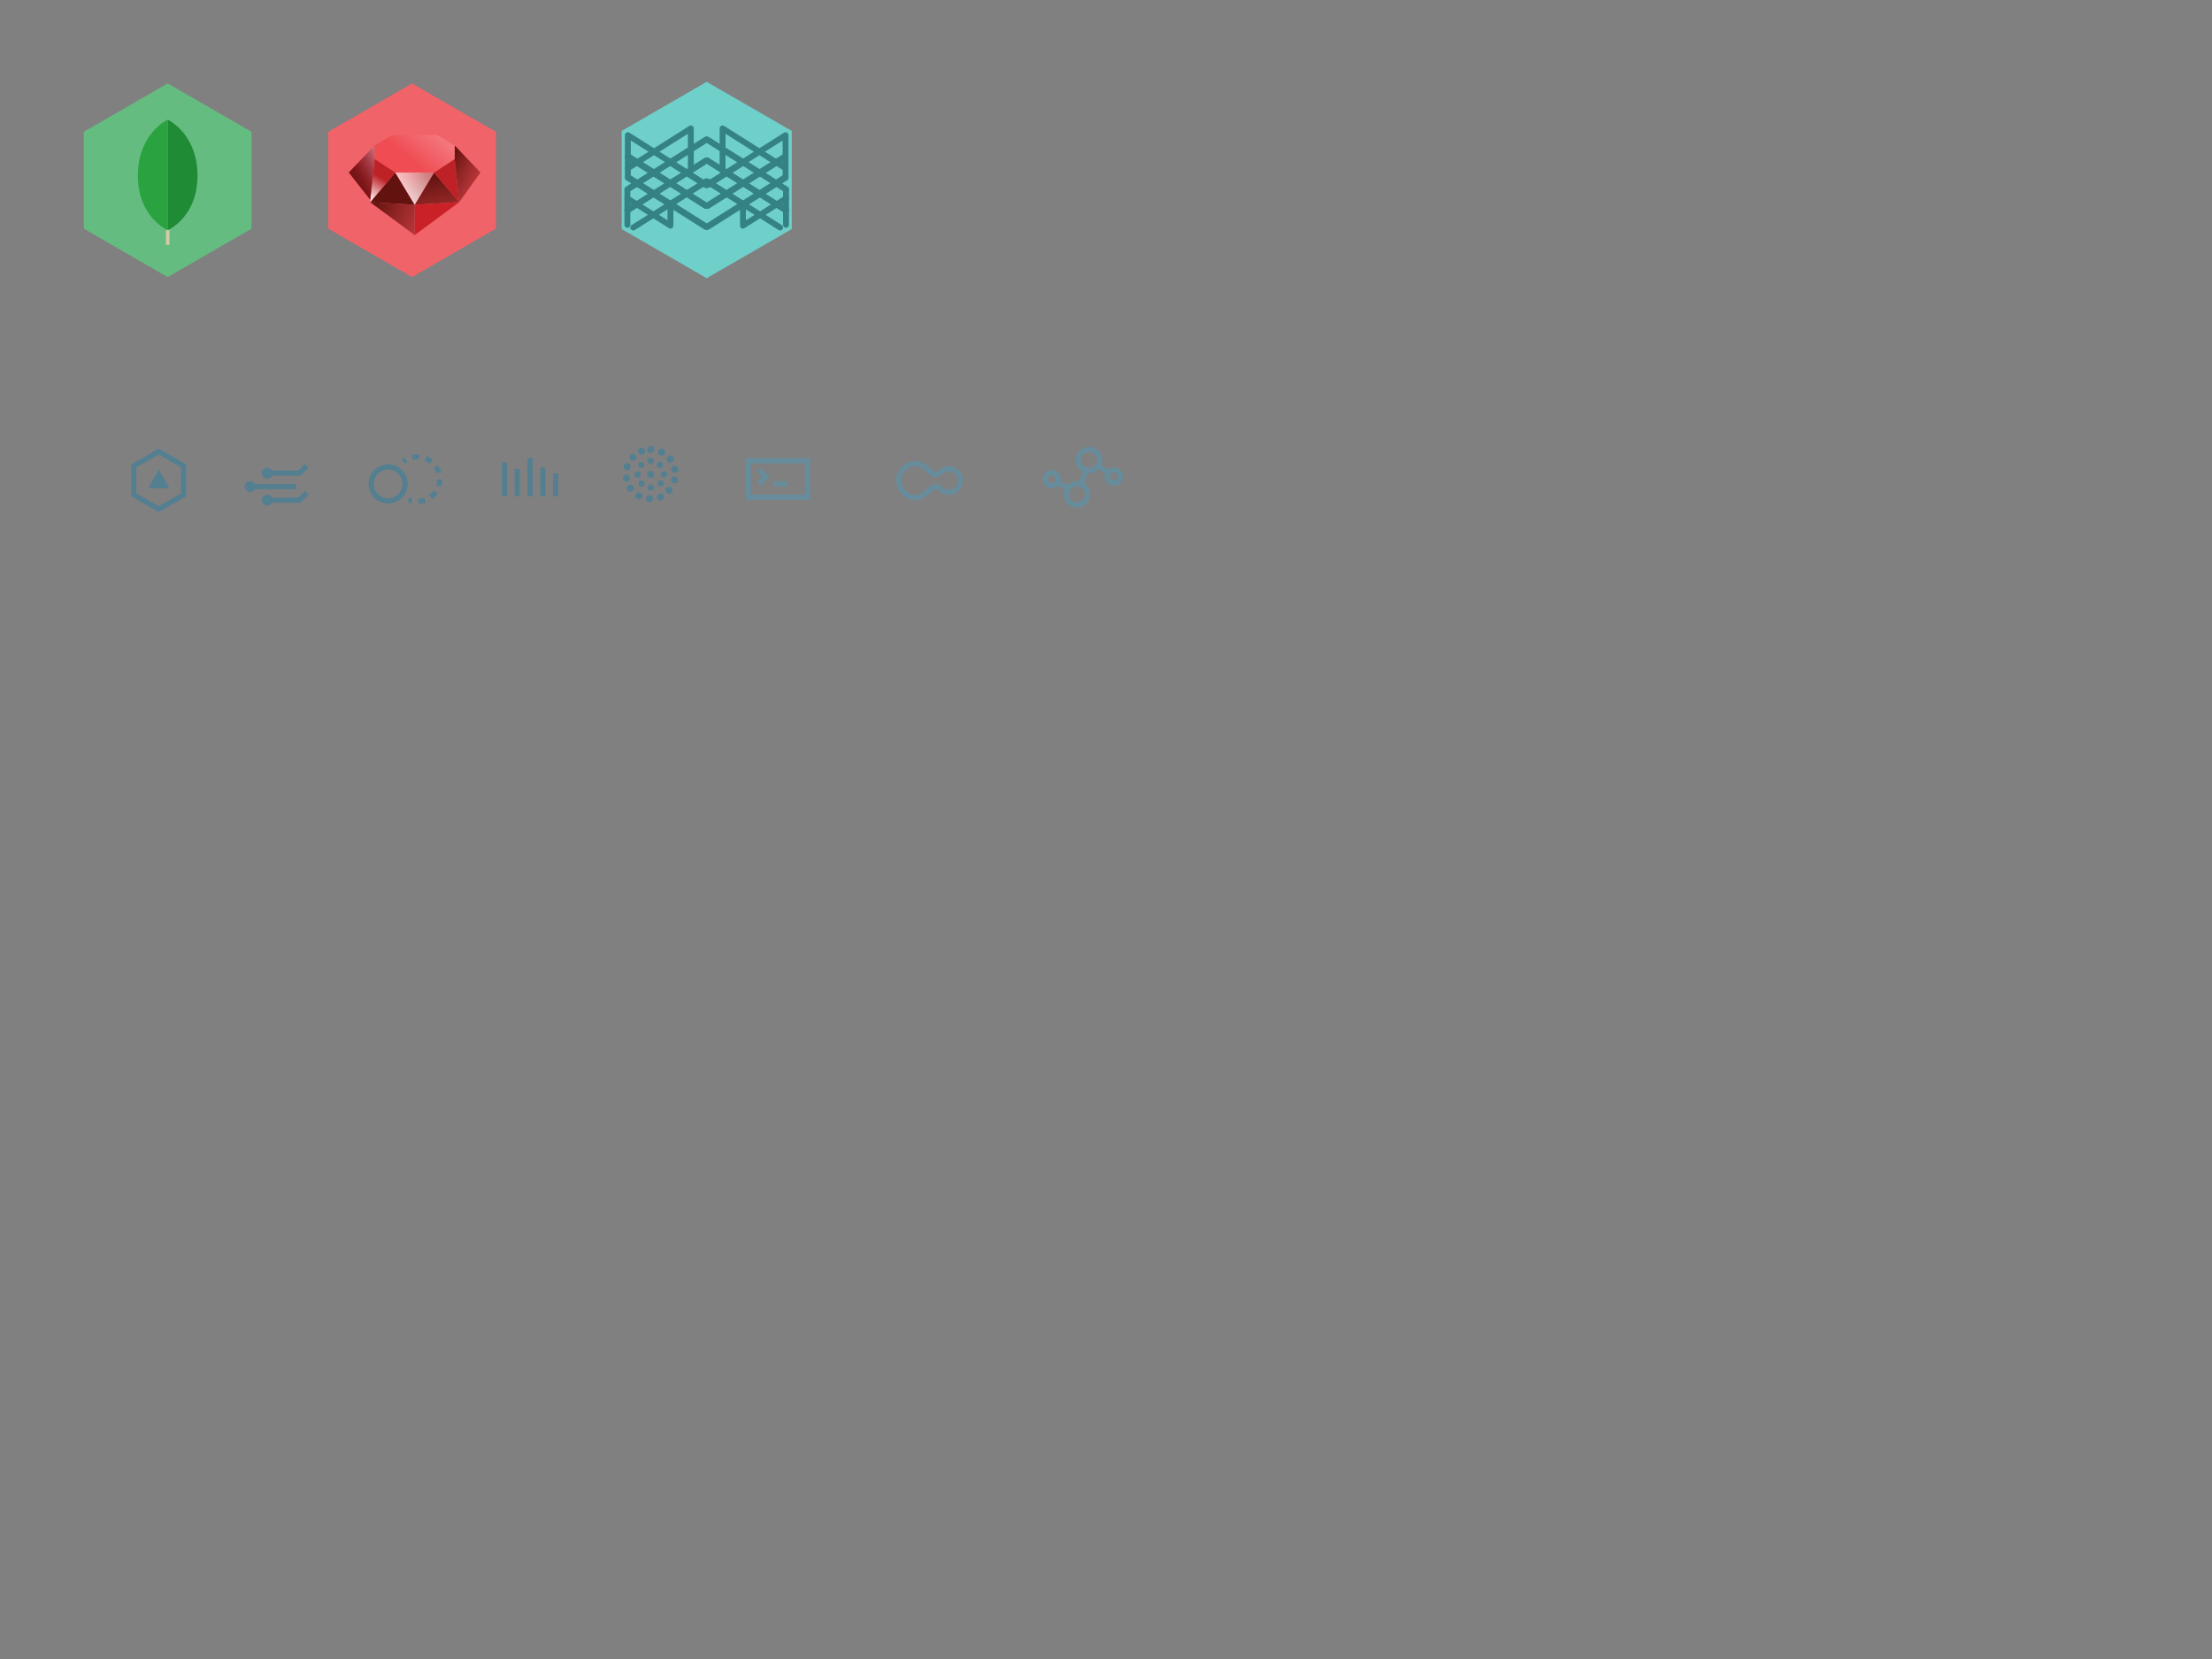 <?xml version="1.0" encoding="iso-8859-1"?>
<!-- Generator: Adobe Illustrator 19.2.1, SVG Export Plug-In . SVG Version: 6.00 Build 0)  -->
<svg version="1.1" id="svgs" xmlns="http://www.w3.org/2000/svg" xmlns:xlink="http://www.w3.org/1999/xlink" x="0px" y="0px"
	 width="640px" height="480px" viewBox="0 0 640 480" style="enable-background:new 0 0 640 480;" xml:space="preserve">
<rect x="0" y="0" width="640" height="480" fill="#808080" stroke="none"/>
<style type="text/css">
	.st0{fill:#F06368;stroke:#F06368;stroke-width:2;stroke-miterlimit:10;}
	.st1{fill:#CA2128;}
	.st2{fill:url(#SVGID_1_);}
	.st3{fill:#BE2227;}
	.st4{fill:url(#SVGID_2_);}
	.st5{fill:#621310;}
	.st6{fill:url(#SVGID_3_);}
	.st7{fill:#D32034;}
	.st8{fill:url(#SVGID_4_);}
	.st9{fill:url(#SVGID_5_);}
	.st10{fill:url(#SVGID_6_);}
	.st11{fill:url(#SVGID_7_);}
	.st12{fill:#EF4C53;}
	.st13{opacity:0.61;fill:url(#SVGID_8_);enable-background:new    ;}
	.st14{fill:url(#SVGID_9_);}
	.st15{fill:url(#SVGID_10_);}
	.st16{fill:#65BC81;stroke:#65BC81;stroke-width:2;stroke-miterlimit:10;}
	.st17{fill:#1F8B35;}
	.st18{fill:#2BA240;}
	.st19{fill:none;stroke:#D6CBA6;stroke-miterlimit:10;}
	.st20{fill:none;stroke:#547F91;stroke-width:1.5;stroke-miterlimit:10;}
	.st21{fill:none;stroke:#547F91;stroke-width:1.5;stroke-miterlimit:10;stroke-dasharray:1.945,1.945;}
	.st22{fill:#547F91;}
	.st23{fill:#FFFFFF;}
	.st24{fill:#6FCFC9;stroke:#6FCFC9;stroke-width:2;stroke-miterlimit:10;}
	.st25{fill:none;stroke:#358285;stroke-width:1.704;stroke-linecap:round;stroke-linejoin:round;stroke-miterlimit:10;}
	.st26{fill:none;}
	.st27{fill:none;stroke:#678C9C;stroke-width:1.5;stroke-miterlimit:10;}
</style>
<g id="ruby">
	<polygon id="_x3E_bg" class="st0" points="142.48,65.582 119.218,79.013 95.955,65.582 95.955,38.718 119.218,25.288 
		142.48,38.721 	"/>
	<path class="st1" d="M119.973,58.498"/>
	
		<linearGradient id="SVGID_1_" gradientUnits="userSpaceOnUse" x1="133.709" y1="385.696" x2="124.858" y2="428.689" gradientTransform="matrix(1 0 0 -1 0 480)">
		<stop  offset="0" style="stop-color:#EF4C53"/>
		<stop  offset="0.165" style="stop-color:#EB4A51"/>
		<stop  offset="0.336" style="stop-color:#DE454B"/>
		<stop  offset="0.51" style="stop-color:#CA3D41"/>
		<stop  offset="0.687" style="stop-color:#AC3133"/>
		<stop  offset="0.863" style="stop-color:#872221"/>
		<stop  offset="1" style="stop-color:#651410"/>
	</linearGradient>
	<polygon class="st2" points="132.855,58.498 125.572,49.911 119.973,59.244 	"/>
	<polygon class="st3" points="125.572,49.911 131.548,45.991 132.855,58.498 	"/>
	
		<linearGradient id="SVGID_2_" gradientUnits="userSpaceOnUse" x1="150.93" y1="419.673" x2="129.121" y2="431.368" gradientTransform="matrix(1 0 0 -1 0 480)">
		<stop  offset="0" style="stop-color:#EF4C53"/>
		<stop  offset="0.165" style="stop-color:#EB4A51"/>
		<stop  offset="0.336" style="stop-color:#DE454B"/>
		<stop  offset="0.51" style="stop-color:#CA3D41"/>
		<stop  offset="0.687" style="stop-color:#AC3133"/>
		<stop  offset="0.863" style="stop-color:#872221"/>
		<stop  offset="1" style="stop-color:#651410"/>
	</linearGradient>
	<polygon class="st4" points="132.855,58.498 139.014,49.911 131.548,42.07 131.548,45.991 	"/>
	<polygon class="st5" points="107.092,58.498 114.372,49.911 119.973,59.244 	"/>
	<polygon class="st3" points="114.372,49.911 108.398,45.991 107.092,58.498 	"/>
	<polygon class="st3" points="114.372,49.911 108.398,45.991 107.092,58.498 	"/>
	
		<linearGradient id="SVGID_3_" gradientUnits="userSpaceOnUse" x1="105.86" y1="422.668" x2="109.55" y2="428.933" gradientTransform="matrix(1 0 0 -1 0 480)">
		<stop  offset="0" style="stop-color:#FFFFFF"/>
		<stop  offset="1" style="stop-color:#FFFFFF;stop-opacity:0"/>
	</linearGradient>
	<polygon class="st6" points="114.372,49.911 108.398,45.991 107.092,58.498 	"/>
	<polygon class="st7" points="107.092,57.75 100.931,49.911 108.398,42.07 108.398,45.991 	"/>
	
		<linearGradient id="SVGID_4_" gradientUnits="userSpaceOnUse" x1="115.132" y1="434.399" x2="104.317" y2="428.09" gradientTransform="matrix(1 0 0 -1 0 480)">
		<stop  offset="0" style="stop-color:#FFFFFF"/>
		<stop  offset="1" style="stop-color:#FFFFFF;stop-opacity:0"/>
	</linearGradient>
	<polygon class="st8" points="107.092,57.75 100.931,49.911 108.398,42.07 108.398,45.991 	"/>
	
		<linearGradient id="SVGID_5_" gradientUnits="userSpaceOnUse" x1="100.861" y1="426.184" x2="118.287" y2="436.07" gradientTransform="matrix(1 0 0 -1 0 480)">
		<stop  offset="0" style="stop-color:#621310"/>
		<stop  offset="0.172" style="stop-color:#661312;stop-opacity:0.828"/>
		<stop  offset="0.351" style="stop-color:#731418;stop-opacity:0.649"/>
		<stop  offset="0.533" style="stop-color:#871621;stop-opacity:0.467"/>
		<stop  offset="0.717" style="stop-color:#A5182E;stop-opacity:0.283"/>
		<stop  offset="0.901" style="stop-color:#CA1A3F;stop-opacity:0.099"/>
		<stop  offset="1" style="stop-color:#E11C4A;stop-opacity:0"/>
	</linearGradient>
	<polygon class="st9" points="107.092,57.75 100.931,49.911 108.398,42.07 108.398,45.991 	"/>
	
		<linearGradient id="SVGID_6_" gradientUnits="userSpaceOnUse" x1="115.419" y1="430.272" x2="121.841" y2="426.038" gradientTransform="matrix(1 0 0 -1 0 480)">
		<stop  offset="0" style="stop-color:#EE3A3F"/>
		<stop  offset="1" style="stop-color:#AC2125"/>
	</linearGradient>
	<polygon class="st10" points="119.973,49.909 114.372,49.909 114.372,49.911 119.973,59.244 125.572,49.911 125.572,49.909 	"/>
	
		<linearGradient id="SVGID_7_" gradientUnits="userSpaceOnUse" x1="112.975" y1="421.151" x2="122.317" y2="430.661" gradientTransform="matrix(1 0 0 -1 0 480)">
		<stop  offset="0" style="stop-color:#FFFFFF"/>
		<stop  offset="1" style="stop-color:#FFFFFF;stop-opacity:0.42"/>
	</linearGradient>
	<polygon class="st11" points="119.973,49.909 114.372,49.909 114.372,49.911 119.973,59.244 125.572,49.911 125.572,49.909 	"/>
	<polygon class="st12" points="126.415,39.025 119.973,39.025 113.532,39.025 108.398,42.07 108.398,45.991 114.372,49.911 
		119.973,49.909 125.572,49.911 131.548,45.991 131.548,42.07 	"/>
	
		<linearGradient id="SVGID_8_" gradientUnits="userSpaceOnUse" x1="135.51" y1="454.585" x2="118.364" y2="434.041" gradientTransform="matrix(1 0 0 -1 0 480)">
		<stop  offset="0" style="stop-color:#FFFFFF"/>
		<stop  offset="1" style="stop-color:#FFFFFF;stop-opacity:0"/>
	</linearGradient>
	<polygon class="st13" points="126.415,39.025 119.973,39.025 113.532,39.025 108.398,42.07 108.398,45.991 114.372,49.911 
		119.973,49.909 125.572,49.911 131.548,45.991 131.548,42.07 	"/>
	<polygon class="st1" points="120,59.242 120,68 132.855,58.498 	"/>
	
		<linearGradient id="SVGID_9_" gradientUnits="userSpaceOnUse" x1="142.786" y1="404.144" x2="109.142" y2="422.185" gradientTransform="matrix(1 0 0 -1 0 480)">
		<stop  offset="0" style="stop-color:#EF4C53"/>
		<stop  offset="0.165" style="stop-color:#EB4A51"/>
		<stop  offset="0.336" style="stop-color:#DE454B"/>
		<stop  offset="0.51" style="stop-color:#CA3D41"/>
		<stop  offset="0.687" style="stop-color:#AC3133"/>
		<stop  offset="0.863" style="stop-color:#872221"/>
		<stop  offset="1" style="stop-color:#651410"/>
	</linearGradient>
	<polygon class="st14" points="120,59.242 119.973,59.244 107.092,58.498 119.973,68.019 120,68 	"/>
	
		<linearGradient id="SVGID_10_" gradientUnits="userSpaceOnUse" x1="108.398" y1="434.009" x2="108.398" y2="434.009" gradientTransform="matrix(1 0 0 -1 0 480)">
		<stop  offset="0" style="stop-color:#EF4C53"/>
		<stop  offset="0.165" style="stop-color:#EB4A51"/>
		<stop  offset="0.336" style="stop-color:#DE454B"/>
		<stop  offset="0.51" style="stop-color:#CA3D41"/>
		<stop  offset="0.687" style="stop-color:#AC3133"/>
		<stop  offset="0.863" style="stop-color:#872221"/>
		<stop  offset="1" style="stop-color:#651410"/>
	</linearGradient>
	<path class="st15" d="M108.398,45.991"/>
</g>
<g id="mongo-db">
	<polygon id="_x3E_bg_1_" class="st16" points="71.781,65.582 48.517,79.013 25.255,65.582 25.255,38.718 48.517,25.288 
		71.781,38.721 	"/>
	<path class="st17" d="M48.517,34.618v31.978c0,0,8.624-3.63,8.624-15.808S48.517,34.618,48.517,34.618z"/>
	<path class="st18" d="M48.517,34.618v31.978c0,0-8.624-3.63-8.624-15.808S48.517,34.618,48.517,34.618z"/>
	<line class="st19" x1="48.517" y1="66.595" x2="48.517" y2="70.839"/>
</g>
<g id="stats">
	<line class="st20" x1="145.939" y1="133.793" x2="145.939" y2="143.61"/>
	<line class="st20" x1="149.65" y1="135.685" x2="149.65" y2="143.61"/>
	<line class="st20" x1="153.361" y1="132.57" x2="153.361" y2="143.61"/>
	<line class="st20" x1="157.072" y1="135.232" x2="157.072" y2="143.61"/>
	<line class="st20" x1="160.783" y1="136.973" x2="160.783" y2="143.61"/>
</g>
<g id="scale">
	
		<ellipse transform="matrix(0.988 -0.157 0.157 0.988 -20.551 19.315)" class="st20" cx="112.22" cy="139.988" rx="4.908" ry="4.908"/>
	<g>
		<g>
			<path class="st20" d="M116.68,133.59c0.259-0.208,0.535-0.396,0.826-0.563"/>
			<path class="st21" d="M119.315,132.328c0.13-0.029,0.263-0.054,0.397-0.075c3.533-0.559,6.853,1.85,7.414,5.385
				c0.56,3.534-1.85,6.853-5.384,7.414c-0.553,0.087-1.1,0.102-1.632,0.052"/>
			<path class="st20" d="M119.153,144.938c-0.325-0.082-0.642-0.188-0.948-0.318"/>
		</g>
	</g>
</g>
<g id="app-component">
	<polygon class="st20" points="53.147,143.159 45.924,147.33 38.701,143.159 38.701,134.819 45.924,130.649 53.147,134.82 	"/>
	<polygon class="st22" points="42.82,141.253 45.924,135.876 49.029,141.253 	"/>
</g>
<g id="platform-component">
	<circle class="st20" cx="72.41" cy="140.792" r="0.841"/>
	<circle class="st20" cx="77.321" cy="144.705" r="0.841"/>
	<circle class="st20" cx="77.321" cy="136.931" r="0.841"/>
	<polyline class="st20" points="78,144.705 86.631,144.705 88.764,142.571 	"/>
	<polyline class="st20" points="78,136.88 86.631,136.88 88.764,134.747 	"/>
	<line class="st20" x1="73.647" y1="140.792" x2="85.634" y2="140.792"/>
</g>
<g id="instance-health">
	<circle class="st22" cx="188.295" cy="130.054" r="1.029"/>
	<circle class="st22" cx="188.292" cy="133.332" r="0.911"/>
	<circle class="st22" cx="188.295" cy="137.277" r="1.029"/>
	
		<ellipse transform="matrix(0.704 -0.71 0.71 0.704 -38.955 175.443)" class="st22" cx="190.995" cy="134.454" rx="0.911" ry="0.911"/>
	<ellipse transform="matrix(1 -0.009 0.009 1 -1.24 1.754)" class="st22" cx="192.135" cy="137.184" rx="0.911" ry="0.91"/>
	
		<ellipse transform="matrix(0.698 -0.717 0.717 0.698 -42.447 179.196)" class="st22" cx="191.02" cy="139.873" rx="0.911" ry="0.91"/>
	
		<ellipse transform="matrix(1 -0.018 0.018 1 -2.536 3.451)" class="st22" cx="188.304" cy="141.028" rx="0.911" ry="0.91"/>
	
		<ellipse transform="matrix(0.691 -0.723 0.723 0.691 -43.808 177.421)" class="st22" cx="185.61" cy="139.948" rx="0.911" ry="0.911"/>
	
		<ellipse transform="matrix(1 -0.027 0.027 1 -3.652 5.048)" class="st22" cx="184.412" cy="137.253" rx="0.911" ry="0.91"/>
	
		<ellipse transform="matrix(0.685 -0.729 0.729 0.685 -39.588 177.561)" class="st22" cx="185.469" cy="134.544" rx="0.91" ry="0.911"/>
	
		<ellipse transform="matrix(0.44 -0.898 0.898 0.44 -10.222 245.187)" class="st22" cx="191.427" cy="130.787" rx="1.029" ry="1.029"/>
	
		<ellipse transform="matrix(0.79 -0.613 0.613 0.79 -40.727 146.759)" class="st22" cx="193.923" cy="132.846" rx="1.029" ry="1.029"/>
	
		<ellipse transform="matrix(0.979 -0.203 0.203 0.979 -23.504 42.487)" class="st22" cx="195.272" cy="135.768" rx="1.03" ry="1.029"/>
	
		<ellipse transform="matrix(0.248 -0.969 0.969 0.248 12.092 293.538)" class="st22" cx="195.18" cy="138.978" rx="1.029" ry="1.029"/>
	
		<ellipse transform="matrix(0.649 -0.76 0.76 0.649 -39.939 197.027)" class="st22" cx="193.696" cy="141.826" rx="1.029" ry="1.029"/>
	
		<ellipse transform="matrix(0.918 -0.397 0.397 0.918 -41.373 87.748)" class="st22" cx="191.088" cy="143.725" rx="1.029" ry="1.029"/>
	
		<ellipse transform="matrix(0.047 -0.999 0.999 0.047 34.947 325.234)" class="st22" cx="187.922" cy="144.302" rx="1.029" ry="1.028"/>
	
		<ellipse transform="matrix(0.482 -0.876 0.876 0.482 -29.887 236.274)" class="st22" cx="184.825" cy="143.407" rx="1.03" ry="1.029"/>
	
		<ellipse transform="matrix(0.818 -0.575 0.575 0.818 -48.054 130.579)" class="st22" cx="182.409" cy="141.259" rx="1.03" ry="1.028"/>
	
		<ellipse transform="matrix(0.988 -0.156 0.156 0.988 -19.372 30.005)" class="st22" cx="181.225" cy="138.26" rx="1.03" ry="1.029"/>
	
		<ellipse transform="matrix(0.294 -0.956 0.956 0.294 -1.029 268.749)" class="st22" cx="181.448" cy="135.071" rx="1.029" ry="1.03"/>
	
		<ellipse transform="matrix(0.685 -0.729 0.729 0.685 -38.691 175.18)" class="st22" cx="183.087" cy="132.3" rx="1.029" ry="1.03"/>
	
		<ellipse transform="matrix(0.935 -0.353 0.353 0.935 -34.137 74.095)" class="st22" cx="185.761" cy="130.495" rx="1.029" ry="1.03"/>
</g>
<g id="corner-bg">
	<polygon class="st23" points="36.106,-18.004 626.169,-18.004 626.169,-75.004 12.729,-75.004 12.729,-32.457 	"/>
</g>
<g id="load-balancer">
	<polygon class="st24" points="228.078,65.708 204.472,79.336 180.869,65.708 180.869,38.45 204.472,24.823 228.078,38.453 	"/>
	<path class="st25" d="M223.888,51.965"/>
	<line class="st25" x1="227.421" y1="60.858" x2="204.629" y2="46.449"/>
	<line class="st25" x1="225.717" y1="65.83" x2="204.629" y2="52.499"/>
	<polyline class="st25" points="204.629,40.401 227.421,54.809 227.421,57.614 227.421,65.049 	"/>
	<line class="st25" x1="227.416" y1="54.806" x2="209.066" y2="43.206"/>
	<polyline class="st25" points="227.416,60.855 209.066,49.255 209.066,37.157 227.287,48.676 	"/>
	<polyline class="st25" points="204.493,65.62 227.285,51.211 227.285,39.113 204.493,53.522 	"/>
	<line class="st25" x1="204.765" y1="59.571" x2="215.098" y2="53.039"/>
	<line class="st25" x1="204.765" y1="53.522" x2="215.098" y2="46.99"/>
	<line class="st25" x1="215.098" y1="59.088" x2="204.765" y2="65.62"/>
	<line class="st25" x1="204.629" y1="46.449" x2="214.962" y2="52.982"/>
	<line class="st25" x1="204.629" y1="52.499" x2="214.962" y2="59.03"/>
	<line class="st25" x1="214.962" y1="46.932" x2="204.629" y2="40.401"/>
	<line class="st25" x1="227.285" y1="45.163" x2="204.493" y2="59.571"/>
	<polygon class="st26" points="228.078,65.708 204.472,79.336 180.869,65.708 180.869,38.45 204.472,24.823 228.078,38.453 
		228.078,44.91 228.078,50.946 228.078,56.995 	"/>
	<line class="st25" x1="214.962" y1="53.189" x2="227.285" y2="45.398"/>
	<polyline class="st25" points="227.421,57.41 214.962,65.286 214.962,59.237 227.285,51.447 	"/>
	<path class="st25" d="M227.421,57.614"/>
	<path class="st25" d="M185.056,51.965"/>
	<line class="st25" x1="181.523" y1="60.858" x2="204.315" y2="46.449"/>
	<line class="st25" x1="183.227" y1="65.83" x2="204.315" y2="52.499"/>
	<polyline class="st25" points="204.315,40.401 181.523,54.809 181.523,57.614 181.523,65.049 	"/>
	<line class="st25" x1="181.528" y1="54.806" x2="199.878" y2="43.206"/>
	<polyline class="st25" points="181.528,60.855 199.878,49.255 199.878,37.157 181.657,48.676 	"/>
	<polyline class="st25" points="204.451,65.62 181.659,51.211 181.659,39.113 204.451,53.522 	"/>
	<line class="st25" x1="204.179" y1="59.571" x2="193.846" y2="53.039"/>
	<line class="st25" x1="204.179" y1="53.522" x2="193.846" y2="46.99"/>
	<line class="st25" x1="193.846" y1="59.088" x2="204.179" y2="65.62"/>
	<line class="st25" x1="204.315" y1="46.449" x2="193.982" y2="52.982"/>
	<line class="st25" x1="204.315" y1="52.499" x2="193.982" y2="59.03"/>
	<line class="st25" x1="193.982" y1="46.932" x2="204.315" y2="40.401"/>
	<line class="st25" x1="181.659" y1="45.163" x2="204.451" y2="59.571"/>
	<line class="st25" x1="193.982" y1="53.189" x2="181.659" y2="45.398"/>
	<polyline class="st25" points="181.523,57.41 193.982,65.286 193.982,59.237 181.659,51.447 	"/>
	<path class="st25" d="M181.523,57.614"/>
	<path class="st25" d="M181.523,57.614"/>
</g>
<g id="split">
	<path class="st27" d="M264.974,134.136c-2.711,0-4.908,2.197-4.908,4.908s2.197,4.908,4.908,4.908v0.001
		c2.481,0,4.443-3.017,5.428-3.12c1.895-0.197,1.983,1.603,4.171,1.603v-0.029c1.857,0,3.362-1.505,3.362-3.362
		s-1.505-3.362-3.362-3.362v-0.029c-2.449,0-2.276,1.8-4.171,1.602c-0.984-0.103-2.946-3.119-5.428-3.119V134.136z"/>
</g>
<g id="admin">
	
		<ellipse transform="matrix(0.941 -0.338 0.338 0.941 -30.059 113.584)" class="st27" cx="311.633" cy="143.239" rx="3.086" ry="3.088"/>
	
		<ellipse transform="matrix(0.941 -0.338 0.338 0.941 -26.471 114.245)" class="st27" cx="315.113" cy="133.203" rx="3.087" ry="3.088"/>
	
		<ellipse transform="matrix(0.941 -0.338 0.338 0.941 -27.68 116.911)" class="st27" cx="322.299" cy="138.039" rx="1.901" ry="1.902"/>
	<line class="st27" x1="312.646" y1="140.355" x2="314.268" y2="136.144"/>
	<line class="st27" x1="320.858" y1="136.806" x2="317.987" y2="134.959"/>
	
		<ellipse transform="matrix(0.887 -0.462 0.462 0.887 -29.658 156.246)" class="st27" cx="304.305" cy="138.7" rx="1.901" ry="1.902"/>
	<line class="st27" x1="305.906" y1="139.715" x2="309" y2="141.156"/>
</g>
<g id="console">
	<rect x="216.492" y="133.305" class="st27" width="17.17" height="10.546"/>
	<line class="st27" x1="223.753" y1="139.993" x2="227.753" y2="139.993"/>
	<polyline class="st27" points="219.564,135.935 221.592,137.964 219.564,139.993 	"/>
</g>
</svg>
